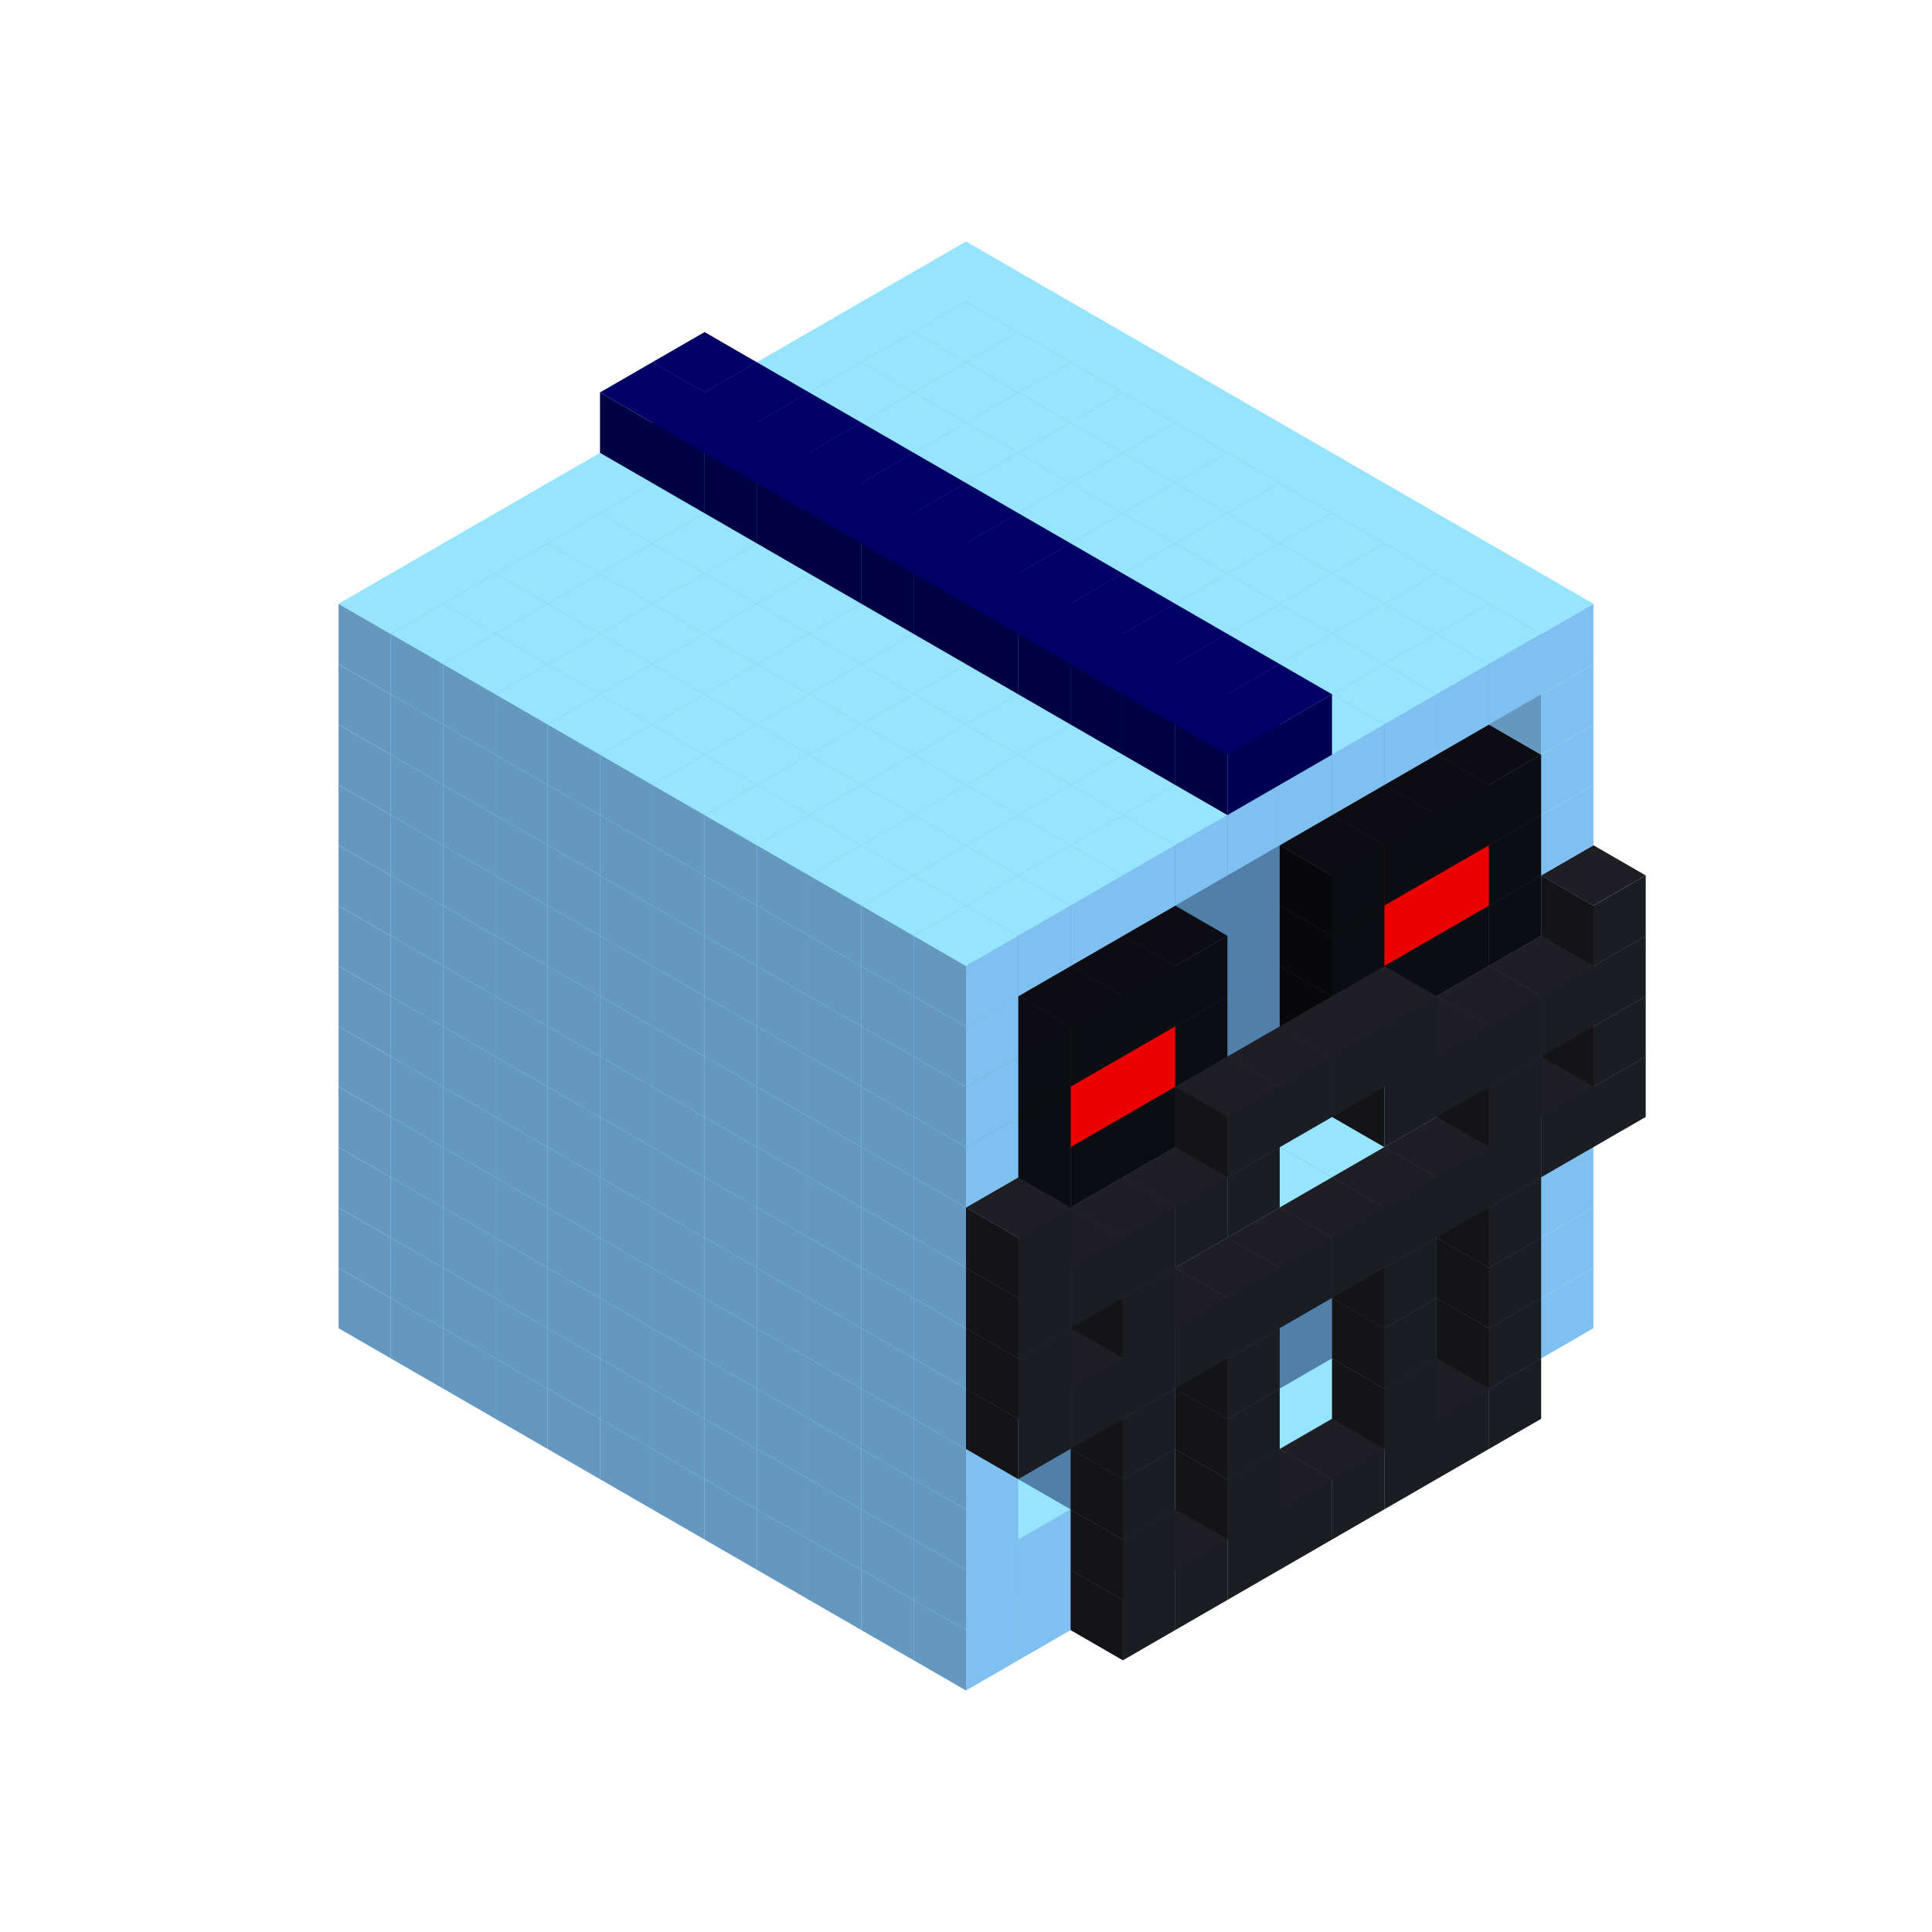 
<svg width='600' height='600' viewBox='4436371 5550000 3200000 3200000' xmlns='http://www.w3.org/2000/svg' xmlns:xlink='http://www.w3.org/1999/xlink'>
<use xlink:href='#v-0x0000010d-1' transform='translate(983738,3600000)'/>
<use xlink:href='#v-0x0000010d-1' transform='translate(1070341,3650000)'/>
<use xlink:href='#v-0x0000010d-1' transform='translate(1156944,3700000)'/>
<use xlink:href='#v-0x0000010d-1' transform='translate(1243547,3750000)'/>
<use xlink:href='#v-0x0000010d-1' transform='translate(1330150,3800000)'/>
<use xlink:href='#v-0x0000010d-1' transform='translate(1416753,3850000)'/>
<use xlink:href='#v-0x0000010d-1' transform='translate(1503356,3900000)'/>
<use xlink:href='#v-0x0000010d-1' transform='translate(1589959,3950000)'/>
<use xlink:href='#v-0x0000010d-1' transform='translate(1676562,4000000)'/>
<use xlink:href='#v-0x0000010d-1' transform='translate(1763165,4050000)'/>
<use xlink:href='#v-0x0000010d-1' transform='translate(1849768,4100000)'/>
<use xlink:href='#v-0x0000010d-1' transform='translate(2889004,3600000)'/>
<use xlink:href='#v-0x0000010d-1' transform='translate(2802401,3650000)'/>
<use xlink:href='#v-0x0000010d-1' transform='translate(2715798,3700000)'/>
<use xlink:href='#v-0x0000010d-1' transform='translate(2629195,3750000)'/>
<use xlink:href='#v-0x0000010d-1' transform='translate(2542592,3800000)'/>
<use xlink:href='#v-0x0000010d-1' transform='translate(2455989,3850000)'/>
<use xlink:href='#v-0x0000010d-1' transform='translate(2369386,3900000)'/>
<use xlink:href='#v-0x0000010d-1' transform='translate(2282783,3950000)'/>
<use xlink:href='#v-0x0000010d-1' transform='translate(2196180,4000000)'/>
<use xlink:href='#v-0x0000010d-1' transform='translate(2109577,4050000)'/>
<use xlink:href='#v-0x0000010d-1' transform='translate(2022974,4100000)'/>
<use xlink:href='#v-0x0000010d-1' transform='translate(1936371,4150000)'/>
<use xlink:href='#v-0x0000010d-4' transform='translate(2802401,3750000)'/>
<use xlink:href='#v-0x0000010d-4' transform='translate(2715798,3800000)'/>
<use xlink:href='#v-0x0000010d-4' transform='translate(2629195,3850000)'/>
<use xlink:href='#v-0x0000010d-4' transform='translate(2542592,3900000)'/>
<use xlink:href='#v-0x0000010d-4' transform='translate(2455989,3950000)'/>
<use xlink:href='#v-0x0000010d-4' transform='translate(2369386,4000000)'/>
<use xlink:href='#v-0x0000010d-4' transform='translate(2282783,4050000)'/>
<use xlink:href='#v-0x0000010d-4' transform='translate(2196180,4100000)'/>
<use xlink:href='#v-0x0000010d-1' transform='translate(983738,3500000)'/>
<use xlink:href='#v-0x0000010d-1' transform='translate(1070341,3550000)'/>
<use xlink:href='#v-0x0000010d-1' transform='translate(1156944,3600000)'/>
<use xlink:href='#v-0x0000010d-1' transform='translate(1243547,3650000)'/>
<use xlink:href='#v-0x0000010d-1' transform='translate(1330150,3700000)'/>
<use xlink:href='#v-0x0000010d-1' transform='translate(1416753,3750000)'/>
<use xlink:href='#v-0x0000010d-1' transform='translate(1503356,3800000)'/>
<use xlink:href='#v-0x0000010d-1' transform='translate(1589959,3850000)'/>
<use xlink:href='#v-0x0000010d-1' transform='translate(1676562,3900000)'/>
<use xlink:href='#v-0x0000010d-1' transform='translate(1763165,3950000)'/>
<use xlink:href='#v-0x0000010d-2' transform='translate(2715798,3500000)'/>
<use xlink:href='#v-0x0000010d-2' transform='translate(2629195,3550000)'/>
<use xlink:href='#v-0x0000010d-2' transform='translate(2542592,3600000)'/>
<use xlink:href='#v-0x0000010d-2' transform='translate(2455989,3650000)'/>
<use xlink:href='#v-0x0000010d-2' transform='translate(2369386,3700000)'/>
<use xlink:href='#v-0x0000010d-2' transform='translate(2282783,3750000)'/>
<use xlink:href='#v-0x0000010d-2' transform='translate(2196180,3800000)'/>
<use xlink:href='#v-0x0000010d-2' transform='translate(2109577,3850000)'/>
<use xlink:href='#v-0x0000010d-2' transform='translate(2022974,3900000)'/>
<use xlink:href='#v-0x0000010d-2' transform='translate(1936371,3950000)'/>
<use xlink:href='#v-0x0000010d-1' transform='translate(1849768,4000000)'/>
<use xlink:href='#v-0x0000010d-1' transform='translate(2889004,3500000)'/>
<use xlink:href='#v-0x0000010d-1' transform='translate(2802401,3550000)'/>
<use xlink:href='#v-0x0000010d-1' transform='translate(2022974,4000000)'/>
<use xlink:href='#v-0x0000010d-1' transform='translate(1936371,4050000)'/>
<use xlink:href='#v-0x0000010d-4' transform='translate(2802401,3650000)'/>
<use xlink:href='#v-0x0000010d-4' transform='translate(2629195,3750000)'/>
<use xlink:href='#v-0x0000010d-4' transform='translate(2369386,3900000)'/>
<use xlink:href='#v-0x0000010d-4' transform='translate(2196180,4000000)'/>
<use xlink:href='#v-0x0000010d-1' transform='translate(983738,3400000)'/>
<use xlink:href='#v-0x0000010d-1' transform='translate(1070341,3450000)'/>
<use xlink:href='#v-0x0000010d-1' transform='translate(1156944,3500000)'/>
<use xlink:href='#v-0x0000010d-1' transform='translate(1243547,3550000)'/>
<use xlink:href='#v-0x0000010d-1' transform='translate(1330150,3600000)'/>
<use xlink:href='#v-0x0000010d-1' transform='translate(1416753,3650000)'/>
<use xlink:href='#v-0x0000010d-1' transform='translate(1503356,3700000)'/>
<use xlink:href='#v-0x0000010d-1' transform='translate(1589959,3750000)'/>
<use xlink:href='#v-0x0000010d-1' transform='translate(1676562,3800000)'/>
<use xlink:href='#v-0x0000010d-1' transform='translate(1763165,3850000)'/>
<use xlink:href='#v-0x0000010d-2' transform='translate(2715798,3400000)'/>
<use xlink:href='#v-0x0000010d-2' transform='translate(2629195,3450000)'/>
<use xlink:href='#v-0x0000010d-2' transform='translate(2542592,3500000)'/>
<use xlink:href='#v-0x0000010d-2' transform='translate(2455989,3550000)'/>
<use xlink:href='#v-0x0000010d-2' transform='translate(2369386,3600000)'/>
<use xlink:href='#v-0x0000010d-2' transform='translate(2282783,3650000)'/>
<use xlink:href='#v-0x0000010d-2' transform='translate(2196180,3700000)'/>
<use xlink:href='#v-0x0000010d-2' transform='translate(2109577,3750000)'/>
<use xlink:href='#v-0x0000010d-2' transform='translate(2022974,3800000)'/>
<use xlink:href='#v-0x0000010d-2' transform='translate(1936371,3850000)'/>
<use xlink:href='#v-0x0000010d-1' transform='translate(1849768,3900000)'/>
<use xlink:href='#v-0x0000010d-1' transform='translate(2889004,3400000)'/>
<use xlink:href='#v-0x0000010d-1' transform='translate(1936371,3950000)'/>
<use xlink:href='#v-0x0000010d-4' transform='translate(2802401,3550000)'/>
<use xlink:href='#v-0x0000010d-4' transform='translate(2629195,3650000)'/>
<use xlink:href='#v-0x0000010d-4' transform='translate(2369386,3800000)'/>
<use xlink:href='#v-0x0000010d-4' transform='translate(2196180,3900000)'/>
<use xlink:href='#v-0x0000010d-1' transform='translate(983738,3300000)'/>
<use xlink:href='#v-0x0000010d-1' transform='translate(1070341,3350000)'/>
<use xlink:href='#v-0x0000010d-1' transform='translate(1156944,3400000)'/>
<use xlink:href='#v-0x0000010d-1' transform='translate(1243547,3450000)'/>
<use xlink:href='#v-0x0000010d-1' transform='translate(1330150,3500000)'/>
<use xlink:href='#v-0x0000010d-1' transform='translate(1416753,3550000)'/>
<use xlink:href='#v-0x0000010d-1' transform='translate(1503356,3600000)'/>
<use xlink:href='#v-0x0000010d-1' transform='translate(1589959,3650000)'/>
<use xlink:href='#v-0x0000010d-1' transform='translate(1676562,3700000)'/>
<use xlink:href='#v-0x0000010d-1' transform='translate(1763165,3750000)'/>
<use xlink:href='#v-0x0000010d-2' transform='translate(2715798,3300000)'/>
<use xlink:href='#v-0x0000010d-2' transform='translate(2629195,3350000)'/>
<use xlink:href='#v-0x0000010d-2' transform='translate(2542592,3400000)'/>
<use xlink:href='#v-0x0000010d-2' transform='translate(2455989,3450000)'/>
<use xlink:href='#v-0x0000010d-2' transform='translate(2369386,3500000)'/>
<use xlink:href='#v-0x0000010d-2' transform='translate(2282783,3550000)'/>
<use xlink:href='#v-0x0000010d-2' transform='translate(2196180,3600000)'/>
<use xlink:href='#v-0x0000010d-2' transform='translate(2109577,3650000)'/>
<use xlink:href='#v-0x0000010d-2' transform='translate(2022974,3700000)'/>
<use xlink:href='#v-0x0000010d-2' transform='translate(1936371,3750000)'/>
<use xlink:href='#v-0x0000010d-1' transform='translate(1849768,3800000)'/>
<use xlink:href='#v-0x0000010d-1' transform='translate(2889004,3300000)'/>
<use xlink:href='#v-0x0000010d-1' transform='translate(2802401,3350000)'/>
<use xlink:href='#v-0x0000010d-1' transform='translate(2715798,3400000)'/>
<use xlink:href='#v-0x0000010d-1' transform='translate(2629195,3450000)'/>
<use xlink:href='#v-0x0000010d-1' transform='translate(2542592,3500000)'/>
<use xlink:href='#v-0x0000010d-1' transform='translate(2455989,3550000)'/>
<use xlink:href='#v-0x0000010d-1' transform='translate(2369386,3600000)'/>
<use xlink:href='#v-0x0000010d-1' transform='translate(2282783,3650000)'/>
<use xlink:href='#v-0x0000010d-1' transform='translate(2196180,3700000)'/>
<use xlink:href='#v-0x0000010d-1' transform='translate(2109577,3750000)'/>
<use xlink:href='#v-0x0000010d-1' transform='translate(2022974,3800000)'/>
<use xlink:href='#v-0x0000010d-1' transform='translate(1936371,3850000)'/>
<use xlink:href='#v-0x0000010d-4' transform='translate(2802401,3450000)'/>
<use xlink:href='#v-0x0000010d-4' transform='translate(2629195,3550000)'/>
<use xlink:href='#v-0x0000010d-4' transform='translate(2369386,3700000)'/>
<use xlink:href='#v-0x0000010d-4' transform='translate(2196180,3800000)'/>
<use xlink:href='#v-0x0000010d-1' transform='translate(983738,3200000)'/>
<use xlink:href='#v-0x0000010d-1' transform='translate(1070341,3250000)'/>
<use xlink:href='#v-0x0000010d-1' transform='translate(1156944,3300000)'/>
<use xlink:href='#v-0x0000010d-1' transform='translate(1243547,3350000)'/>
<use xlink:href='#v-0x0000010d-1' transform='translate(1330150,3400000)'/>
<use xlink:href='#v-0x0000010d-1' transform='translate(1416753,3450000)'/>
<use xlink:href='#v-0x0000010d-1' transform='translate(1503356,3500000)'/>
<use xlink:href='#v-0x0000010d-1' transform='translate(1589959,3550000)'/>
<use xlink:href='#v-0x0000010d-1' transform='translate(1676562,3600000)'/>
<use xlink:href='#v-0x0000010d-1' transform='translate(1763165,3650000)'/>
<use xlink:href='#v-0x0000010d-2' transform='translate(2715798,3200000)'/>
<use xlink:href='#v-0x0000010d-2' transform='translate(2629195,3250000)'/>
<use xlink:href='#v-0x0000010d-2' transform='translate(2542592,3300000)'/>
<use xlink:href='#v-0x0000010d-2' transform='translate(2455989,3350000)'/>
<use xlink:href='#v-0x0000010d-2' transform='translate(2369386,3400000)'/>
<use xlink:href='#v-0x0000010d-2' transform='translate(2282783,3450000)'/>
<use xlink:href='#v-0x0000010d-2' transform='translate(2196180,3500000)'/>
<use xlink:href='#v-0x0000010d-2' transform='translate(2109577,3550000)'/>
<use xlink:href='#v-0x0000010d-2' transform='translate(2022974,3600000)'/>
<use xlink:href='#v-0x0000010d-2' transform='translate(1936371,3650000)'/>
<use xlink:href='#v-0x0000010d-1' transform='translate(1849768,3700000)'/>
<use xlink:href='#v-0x0000010d-1' transform='translate(2889004,3200000)'/>
<use xlink:href='#v-0x0000010d-1' transform='translate(2802401,3250000)'/>
<use xlink:href='#v-0x0000010d-1' transform='translate(2715798,3300000)'/>
<use xlink:href='#v-0x0000010d-1' transform='translate(2629195,3350000)'/>
<use xlink:href='#v-0x0000010d-1' transform='translate(2542592,3400000)'/>
<use xlink:href='#v-0x0000010d-1' transform='translate(2455989,3450000)'/>
<use xlink:href='#v-0x0000010d-1' transform='translate(2369386,3500000)'/>
<use xlink:href='#v-0x0000010d-1' transform='translate(2282783,3550000)'/>
<use xlink:href='#v-0x0000010d-1' transform='translate(2196180,3600000)'/>
<use xlink:href='#v-0x0000010d-1' transform='translate(2109577,3650000)'/>
<use xlink:href='#v-0x0000010d-1' transform='translate(2022974,3700000)'/>
<use xlink:href='#v-0x0000010d-1' transform='translate(1936371,3750000)'/>
<use xlink:href='#v-0x0000010d-4' transform='translate(2975607,3250000)'/>
<use xlink:href='#v-0x0000010d-4' transform='translate(2889004,3300000)'/>
<use xlink:href='#v-0x0000010d-4' transform='translate(2802401,3350000)'/>
<use xlink:href='#v-0x0000010d-4' transform='translate(2715798,3400000)'/>
<use xlink:href='#v-0x0000010d-4' transform='translate(2629195,3450000)'/>
<use xlink:href='#v-0x0000010d-4' transform='translate(2542592,3500000)'/>
<use xlink:href='#v-0x0000010d-4' transform='translate(2455989,3550000)'/>
<use xlink:href='#v-0x0000010d-4' transform='translate(2369386,3600000)'/>
<use xlink:href='#v-0x0000010d-4' transform='translate(2282783,3650000)'/>
<use xlink:href='#v-0x0000010d-4' transform='translate(2196180,3700000)'/>
<use xlink:href='#v-0x0000010d-4' transform='translate(2109577,3750000)'/>
<use xlink:href='#v-0x0000010d-4' transform='translate(2022974,3800000)'/>
<use xlink:href='#v-0x0000010d-1' transform='translate(983738,3100000)'/>
<use xlink:href='#v-0x0000010d-1' transform='translate(1070341,3150000)'/>
<use xlink:href='#v-0x0000010d-1' transform='translate(1156944,3200000)'/>
<use xlink:href='#v-0x0000010d-1' transform='translate(1243547,3250000)'/>
<use xlink:href='#v-0x0000010d-1' transform='translate(1330150,3300000)'/>
<use xlink:href='#v-0x0000010d-1' transform='translate(1416753,3350000)'/>
<use xlink:href='#v-0x0000010d-1' transform='translate(1503356,3400000)'/>
<use xlink:href='#v-0x0000010d-1' transform='translate(1589959,3450000)'/>
<use xlink:href='#v-0x0000010d-1' transform='translate(1676562,3500000)'/>
<use xlink:href='#v-0x0000010d-1' transform='translate(1763165,3550000)'/>
<use xlink:href='#v-0x0000010d-2' transform='translate(2715798,3100000)'/>
<use xlink:href='#v-0x0000010d-2' transform='translate(2629195,3150000)'/>
<use xlink:href='#v-0x0000010d-2' transform='translate(2542592,3200000)'/>
<use xlink:href='#v-0x0000010d-2' transform='translate(2455989,3250000)'/>
<use xlink:href='#v-0x0000010d-2' transform='translate(2369386,3300000)'/>
<use xlink:href='#v-0x0000010d-2' transform='translate(2282783,3350000)'/>
<use xlink:href='#v-0x0000010d-2' transform='translate(2196180,3400000)'/>
<use xlink:href='#v-0x0000010d-2' transform='translate(2109577,3450000)'/>
<use xlink:href='#v-0x0000010d-2' transform='translate(2022974,3500000)'/>
<use xlink:href='#v-0x0000010d-2' transform='translate(1936371,3550000)'/>
<use xlink:href='#v-0x0000010d-1' transform='translate(1849768,3600000)'/>
<use xlink:href='#v-0x0000010d-1' transform='translate(2889004,3100000)'/>
<use xlink:href='#v-0x0000010d-1' transform='translate(1936371,3650000)'/>
<use xlink:href='#v-0x0000010d-4' transform='translate(2975607,3150000)'/>
<use xlink:href='#v-0x0000010d-4' transform='translate(2802401,3250000)'/>
<use xlink:href='#v-0x0000010d-4' transform='translate(2196180,3600000)'/>
<use xlink:href='#v-0x0000010d-4' transform='translate(2022974,3700000)'/>
<use xlink:href='#v-0x0000010d-1' transform='translate(983738,3000000)'/>
<use xlink:href='#v-0x0000010d-1' transform='translate(1070341,3050000)'/>
<use xlink:href='#v-0x0000010d-1' transform='translate(1156944,3100000)'/>
<use xlink:href='#v-0x0000010d-1' transform='translate(1243547,3150000)'/>
<use xlink:href='#v-0x0000010d-1' transform='translate(1330150,3200000)'/>
<use xlink:href='#v-0x0000010d-1' transform='translate(1416753,3250000)'/>
<use xlink:href='#v-0x0000010d-1' transform='translate(1503356,3300000)'/>
<use xlink:href='#v-0x0000010d-1' transform='translate(1589959,3350000)'/>
<use xlink:href='#v-0x0000010d-1' transform='translate(1676562,3400000)'/>
<use xlink:href='#v-0x0000010d-1' transform='translate(1763165,3450000)'/>
<use xlink:href='#v-0x0000010d-2' transform='translate(2715798,3000000)'/>
<use xlink:href='#v-0x0000010d-2' transform='translate(2629195,3050000)'/>
<use xlink:href='#v-0x0000010d-2' transform='translate(2542592,3100000)'/>
<use xlink:href='#v-0x0000010d-2' transform='translate(2455989,3150000)'/>
<use xlink:href='#v-0x0000010d-2' transform='translate(2369386,3200000)'/>
<use xlink:href='#v-0x0000010d-2' transform='translate(2282783,3250000)'/>
<use xlink:href='#v-0x0000010d-2' transform='translate(2196180,3300000)'/>
<use xlink:href='#v-0x0000010d-2' transform='translate(2109577,3350000)'/>
<use xlink:href='#v-0x0000010d-2' transform='translate(2022974,3400000)'/>
<use xlink:href='#v-0x0000010d-2' transform='translate(1936371,3450000)'/>
<use xlink:href='#v-0x0000010d-1' transform='translate(1849768,3500000)'/>
<use xlink:href='#v-0x0000010d-1' transform='translate(2889004,3000000)'/>
<use xlink:href='#v-0x0000010d-1' transform='translate(1936371,3550000)'/>
<use xlink:href='#v-0x0000010d-4' transform='translate(2975607,3050000)'/>
<use xlink:href='#v-0x0000010d-4' transform='translate(2889004,3100000)'/>
<use xlink:href='#v-0x0000010d-4' transform='translate(2802401,3150000)'/>
<use xlink:href='#v-0x0000010d-4' transform='translate(2715798,3200000)'/>
<use xlink:href='#v-0x0000010d-4' transform='translate(2629195,3250000)'/>
<use xlink:href='#v-0x0000010d-4' transform='translate(2369386,3400000)'/>
<use xlink:href='#v-0x0000010d-4' transform='translate(2282783,3450000)'/>
<use xlink:href='#v-0x0000010d-4' transform='translate(2196180,3500000)'/>
<use xlink:href='#v-0x0000010d-4' transform='translate(2109577,3550000)'/>
<use xlink:href='#v-0x0000010d-4' transform='translate(2022974,3600000)'/>
<use xlink:href='#v-0x0000010d-1' transform='translate(983738,2900000)'/>
<use xlink:href='#v-0x0000010d-1' transform='translate(1070341,2950000)'/>
<use xlink:href='#v-0x0000010d-1' transform='translate(1156944,3000000)'/>
<use xlink:href='#v-0x0000010d-1' transform='translate(1243547,3050000)'/>
<use xlink:href='#v-0x0000010d-1' transform='translate(1330150,3100000)'/>
<use xlink:href='#v-0x0000010d-1' transform='translate(1416753,3150000)'/>
<use xlink:href='#v-0x0000010d-1' transform='translate(1503356,3200000)'/>
<use xlink:href='#v-0x0000010d-1' transform='translate(1589959,3250000)'/>
<use xlink:href='#v-0x0000010d-1' transform='translate(1676562,3300000)'/>
<use xlink:href='#v-0x0000010d-1' transform='translate(1763165,3350000)'/>
<use xlink:href='#v-0x0000010d-2' transform='translate(2715798,2900000)'/>
<use xlink:href='#v-0x0000010d-2' transform='translate(2629195,2950000)'/>
<use xlink:href='#v-0x0000010d-2' transform='translate(2542592,3000000)'/>
<use xlink:href='#v-0x0000010d-2' transform='translate(2455989,3050000)'/>
<use xlink:href='#v-0x0000010d-2' transform='translate(2369386,3100000)'/>
<use xlink:href='#v-0x0000010d-2' transform='translate(2282783,3150000)'/>
<use xlink:href='#v-0x0000010d-2' transform='translate(2196180,3200000)'/>
<use xlink:href='#v-0x0000010d-2' transform='translate(2109577,3250000)'/>
<use xlink:href='#v-0x0000010d-2' transform='translate(2022974,3300000)'/>
<use xlink:href='#v-0x0000010d-2' transform='translate(1936371,3350000)'/>
<use xlink:href='#v-0x0000010d-1' transform='translate(1849768,3400000)'/>
<use xlink:href='#v-0x0000010d-1' transform='translate(2889004,2900000)'/>
<use xlink:href='#v-0x0000010d-5' transform='translate(2802401,2950000)'/>
<use xlink:href='#v-0x0000010d-5' transform='translate(2715798,3000000)'/>
<use xlink:href='#v-0x0000010d-5' transform='translate(2629195,3050000)'/>
<use xlink:href='#v-0x0000010d-5' transform='translate(2542592,3100000)'/>
<use xlink:href='#v-0x0000010d-5' transform='translate(2282783,3250000)'/>
<use xlink:href='#v-0x0000010d-5' transform='translate(2196180,3300000)'/>
<use xlink:href='#v-0x0000010d-5' transform='translate(2109577,3350000)'/>
<use xlink:href='#v-0x0000010d-5' transform='translate(2022974,3400000)'/>
<use xlink:href='#v-0x0000010d-1' transform='translate(1936371,3450000)'/>
<use xlink:href='#v-0x0000010d-4' transform='translate(2975607,2950000)'/>
<use xlink:href='#v-0x0000010d-4' transform='translate(2629195,3150000)'/>
<use xlink:href='#v-0x0000010d-4' transform='translate(2542592,3200000)'/>
<use xlink:href='#v-0x0000010d-4' transform='translate(2455989,3250000)'/>
<use xlink:href='#v-0x0000010d-4' transform='translate(2369386,3300000)'/>
<use xlink:href='#v-0x0000010d-4' transform='translate(2022974,3500000)'/>
<use xlink:href='#v-0x0000010d-1' transform='translate(983738,2800000)'/>
<use xlink:href='#v-0x0000010d-1' transform='translate(1070341,2850000)'/>
<use xlink:href='#v-0x0000010d-1' transform='translate(1156944,2900000)'/>
<use xlink:href='#v-0x0000010d-1' transform='translate(1243547,2950000)'/>
<use xlink:href='#v-0x0000010d-1' transform='translate(1330150,3000000)'/>
<use xlink:href='#v-0x0000010d-1' transform='translate(1416753,3050000)'/>
<use xlink:href='#v-0x0000010d-1' transform='translate(1503356,3100000)'/>
<use xlink:href='#v-0x0000010d-1' transform='translate(1589959,3150000)'/>
<use xlink:href='#v-0x0000010d-1' transform='translate(1676562,3200000)'/>
<use xlink:href='#v-0x0000010d-1' transform='translate(1763165,3250000)'/>
<use xlink:href='#v-0x0000010d-2' transform='translate(2715798,2800000)'/>
<use xlink:href='#v-0x0000010d-2' transform='translate(2629195,2850000)'/>
<use xlink:href='#v-0x0000010d-2' transform='translate(2542592,2900000)'/>
<use xlink:href='#v-0x0000010d-2' transform='translate(2455989,2950000)'/>
<use xlink:href='#v-0x0000010d-2' transform='translate(2369386,3000000)'/>
<use xlink:href='#v-0x0000010d-2' transform='translate(2282783,3050000)'/>
<use xlink:href='#v-0x0000010d-2' transform='translate(2196180,3100000)'/>
<use xlink:href='#v-0x0000010d-2' transform='translate(2109577,3150000)'/>
<use xlink:href='#v-0x0000010d-2' transform='translate(2022974,3200000)'/>
<use xlink:href='#v-0x0000010d-2' transform='translate(1936371,3250000)'/>
<use xlink:href='#v-0x0000010d-1' transform='translate(1849768,3300000)'/>
<use xlink:href='#v-0x0000010d-1' transform='translate(2889004,2800000)'/>
<use xlink:href='#v-0x0000010d-5' transform='translate(2802401,2850000)'/>
<use xlink:href='#v-0x0000010d-6' transform='translate(2715798,2900000)'/>
<use xlink:href='#v-0x0000010d-6' transform='translate(2629195,2950000)'/>
<use xlink:href='#v-0x0000010d-5' transform='translate(2542592,3000000)'/>
<use xlink:href='#v-0x0000010d-5' transform='translate(2282783,3150000)'/>
<use xlink:href='#v-0x0000010d-6' transform='translate(2196180,3200000)'/>
<use xlink:href='#v-0x0000010d-6' transform='translate(2109577,3250000)'/>
<use xlink:href='#v-0x0000010d-5' transform='translate(2022974,3300000)'/>
<use xlink:href='#v-0x0000010d-1' transform='translate(1936371,3350000)'/>
<use xlink:href='#v-0x0000010d-1' transform='translate(983738,2700000)'/>
<use xlink:href='#v-0x0000010d-1' transform='translate(1070341,2750000)'/>
<use xlink:href='#v-0x0000010d-1' transform='translate(1156944,2800000)'/>
<use xlink:href='#v-0x0000010d-1' transform='translate(1243547,2850000)'/>
<use xlink:href='#v-0x0000010d-1' transform='translate(1330150,2900000)'/>
<use xlink:href='#v-0x0000010d-1' transform='translate(1416753,2950000)'/>
<use xlink:href='#v-0x0000010d-1' transform='translate(1503356,3000000)'/>
<use xlink:href='#v-0x0000010d-1' transform='translate(1589959,3050000)'/>
<use xlink:href='#v-0x0000010d-1' transform='translate(1676562,3100000)'/>
<use xlink:href='#v-0x0000010d-1' transform='translate(1763165,3150000)'/>
<use xlink:href='#v-0x0000010d-2' transform='translate(2715798,2700000)'/>
<use xlink:href='#v-0x0000010d-2' transform='translate(2629195,2750000)'/>
<use xlink:href='#v-0x0000010d-2' transform='translate(2542592,2800000)'/>
<use xlink:href='#v-0x0000010d-2' transform='translate(2455989,2850000)'/>
<use xlink:href='#v-0x0000010d-2' transform='translate(2369386,2900000)'/>
<use xlink:href='#v-0x0000010d-2' transform='translate(2282783,2950000)'/>
<use xlink:href='#v-0x0000010d-2' transform='translate(2196180,3000000)'/>
<use xlink:href='#v-0x0000010d-2' transform='translate(2109577,3050000)'/>
<use xlink:href='#v-0x0000010d-2' transform='translate(2022974,3100000)'/>
<use xlink:href='#v-0x0000010d-2' transform='translate(1936371,3150000)'/>
<use xlink:href='#v-0x0000010d-1' transform='translate(1849768,3200000)'/>
<use xlink:href='#v-0x0000010d-1' transform='translate(2889004,2700000)'/>
<use xlink:href='#v-0x0000010d-5' transform='translate(2802401,2750000)'/>
<use xlink:href='#v-0x0000010d-5' transform='translate(2715798,2800000)'/>
<use xlink:href='#v-0x0000010d-5' transform='translate(2629195,2850000)'/>
<use xlink:href='#v-0x0000010d-5' transform='translate(2542592,2900000)'/>
<use xlink:href='#v-0x0000010d-5' transform='translate(2282783,3050000)'/>
<use xlink:href='#v-0x0000010d-5' transform='translate(2196180,3100000)'/>
<use xlink:href='#v-0x0000010d-5' transform='translate(2109577,3150000)'/>
<use xlink:href='#v-0x0000010d-5' transform='translate(2022974,3200000)'/>
<use xlink:href='#v-0x0000010d-1' transform='translate(1936371,3250000)'/>
<use xlink:href='#v-0x0000010d-1' transform='translate(983738,2600000)'/>
<use xlink:href='#v-0x0000010d-1' transform='translate(1070341,2650000)'/>
<use xlink:href='#v-0x0000010d-1' transform='translate(1156944,2700000)'/>
<use xlink:href='#v-0x0000010d-1' transform='translate(1243547,2750000)'/>
<use xlink:href='#v-0x0000010d-1' transform='translate(1330150,2800000)'/>
<use xlink:href='#v-0x0000010d-1' transform='translate(1416753,2850000)'/>
<use xlink:href='#v-0x0000010d-1' transform='translate(1503356,2900000)'/>
<use xlink:href='#v-0x0000010d-1' transform='translate(1589959,2950000)'/>
<use xlink:href='#v-0x0000010d-1' transform='translate(1676562,3000000)'/>
<use xlink:href='#v-0x0000010d-1' transform='translate(1763165,3050000)'/>
<use xlink:href='#v-0x0000010d-2' transform='translate(2715798,2600000)'/>
<use xlink:href='#v-0x0000010d-2' transform='translate(2629195,2650000)'/>
<use xlink:href='#v-0x0000010d-2' transform='translate(2542592,2700000)'/>
<use xlink:href='#v-0x0000010d-2' transform='translate(2455989,2750000)'/>
<use xlink:href='#v-0x0000010d-2' transform='translate(2369386,2800000)'/>
<use xlink:href='#v-0x0000010d-2' transform='translate(2282783,2850000)'/>
<use xlink:href='#v-0x0000010d-2' transform='translate(2196180,2900000)'/>
<use xlink:href='#v-0x0000010d-2' transform='translate(2109577,2950000)'/>
<use xlink:href='#v-0x0000010d-2' transform='translate(2022974,3000000)'/>
<use xlink:href='#v-0x0000010d-2' transform='translate(1936371,3050000)'/>
<use xlink:href='#v-0x0000010d-1' transform='translate(1849768,3100000)'/>
<use xlink:href='#v-0x0000010d-1' transform='translate(2889004,2600000)'/>
<use xlink:href='#v-0x0000010d-1' transform='translate(1936371,3150000)'/>
<use xlink:href='#v-0x0000010d-1' transform='translate(1936371,1950000)'/>
<use xlink:href='#v-0x0000010d-1' transform='translate(1849768,2000000)'/>
<use xlink:href='#v-0x0000010d-1' transform='translate(1763165,2050000)'/>
<use xlink:href='#v-0x0000010d-1' transform='translate(1676562,2100000)'/>
<use xlink:href='#v-0x0000010d-1' transform='translate(1589959,2150000)'/>
<use xlink:href='#v-0x0000010d-1' transform='translate(1503356,2200000)'/>
<use xlink:href='#v-0x0000010d-1' transform='translate(1416753,2250000)'/>
<use xlink:href='#v-0x0000010d-1' transform='translate(1330150,2300000)'/>
<use xlink:href='#v-0x0000010d-1' transform='translate(1243547,2350000)'/>
<use xlink:href='#v-0x0000010d-1' transform='translate(1156944,2400000)'/>
<use xlink:href='#v-0x0000010d-1' transform='translate(1070341,2450000)'/>
<use xlink:href='#v-0x0000010d-1' transform='translate(983738,2500000)'/>
<use xlink:href='#v-0x0000010d-1' transform='translate(2022974,2000000)'/>
<use xlink:href='#v-0x0000010d-1' transform='translate(1936371,2050000)'/>
<use xlink:href='#v-0x0000010d-1' transform='translate(1849768,2100000)'/>
<use xlink:href='#v-0x0000010d-1' transform='translate(1763165,2150000)'/>
<use xlink:href='#v-0x0000010d-1' transform='translate(1676562,2200000)'/>
<use xlink:href='#v-0x0000010d-1' transform='translate(1589959,2250000)'/>
<use xlink:href='#v-0x0000010d-1' transform='translate(1503356,2300000)'/>
<use xlink:href='#v-0x0000010d-1' transform='translate(1416753,2350000)'/>
<use xlink:href='#v-0x0000010d-1' transform='translate(1330150,2400000)'/>
<use xlink:href='#v-0x0000010d-1' transform='translate(1243547,2450000)'/>
<use xlink:href='#v-0x0000010d-1' transform='translate(1156944,2500000)'/>
<use xlink:href='#v-0x0000010d-1' transform='translate(1070341,2550000)'/>
<use xlink:href='#v-0x0000010d-1' transform='translate(2109577,2050000)'/>
<use xlink:href='#v-0x0000010d-1' transform='translate(2022974,2100000)'/>
<use xlink:href='#v-0x0000010d-1' transform='translate(1936371,2150000)'/>
<use xlink:href='#v-0x0000010d-1' transform='translate(1849768,2200000)'/>
<use xlink:href='#v-0x0000010d-1' transform='translate(1763165,2250000)'/>
<use xlink:href='#v-0x0000010d-1' transform='translate(1676562,2300000)'/>
<use xlink:href='#v-0x0000010d-1' transform='translate(1589959,2350000)'/>
<use xlink:href='#v-0x0000010d-1' transform='translate(1503356,2400000)'/>
<use xlink:href='#v-0x0000010d-1' transform='translate(1416753,2450000)'/>
<use xlink:href='#v-0x0000010d-1' transform='translate(1330150,2500000)'/>
<use xlink:href='#v-0x0000010d-1' transform='translate(1243547,2550000)'/>
<use xlink:href='#v-0x0000010d-1' transform='translate(1156944,2600000)'/>
<use xlink:href='#v-0x0000010d-1' transform='translate(2196180,2100000)'/>
<use xlink:href='#v-0x0000010d-1' transform='translate(2109577,2150000)'/>
<use xlink:href='#v-0x0000010d-1' transform='translate(2022974,2200000)'/>
<use xlink:href='#v-0x0000010d-1' transform='translate(1936371,2250000)'/>
<use xlink:href='#v-0x0000010d-1' transform='translate(1849768,2300000)'/>
<use xlink:href='#v-0x0000010d-1' transform='translate(1763165,2350000)'/>
<use xlink:href='#v-0x0000010d-1' transform='translate(1676562,2400000)'/>
<use xlink:href='#v-0x0000010d-1' transform='translate(1589959,2450000)'/>
<use xlink:href='#v-0x0000010d-1' transform='translate(1503356,2500000)'/>
<use xlink:href='#v-0x0000010d-1' transform='translate(1416753,2550000)'/>
<use xlink:href='#v-0x0000010d-1' transform='translate(1330150,2600000)'/>
<use xlink:href='#v-0x0000010d-1' transform='translate(1243547,2650000)'/>
<use xlink:href='#v-0x0000010d-1' transform='translate(2282783,2150000)'/>
<use xlink:href='#v-0x0000010d-1' transform='translate(2196180,2200000)'/>
<use xlink:href='#v-0x0000010d-1' transform='translate(2109577,2250000)'/>
<use xlink:href='#v-0x0000010d-1' transform='translate(2022974,2300000)'/>
<use xlink:href='#v-0x0000010d-1' transform='translate(1936371,2350000)'/>
<use xlink:href='#v-0x0000010d-1' transform='translate(1849768,2400000)'/>
<use xlink:href='#v-0x0000010d-1' transform='translate(1763165,2450000)'/>
<use xlink:href='#v-0x0000010d-1' transform='translate(1676562,2500000)'/>
<use xlink:href='#v-0x0000010d-1' transform='translate(1589959,2550000)'/>
<use xlink:href='#v-0x0000010d-1' transform='translate(1503356,2600000)'/>
<use xlink:href='#v-0x0000010d-1' transform='translate(1416753,2650000)'/>
<use xlink:href='#v-0x0000010d-1' transform='translate(1330150,2700000)'/>
<use xlink:href='#v-0x0000010d-1' transform='translate(2369386,2200000)'/>
<use xlink:href='#v-0x0000010d-1' transform='translate(2282783,2250000)'/>
<use xlink:href='#v-0x0000010d-1' transform='translate(2196180,2300000)'/>
<use xlink:href='#v-0x0000010d-1' transform='translate(2109577,2350000)'/>
<use xlink:href='#v-0x0000010d-1' transform='translate(2022974,2400000)'/>
<use xlink:href='#v-0x0000010d-1' transform='translate(1936371,2450000)'/>
<use xlink:href='#v-0x0000010d-1' transform='translate(1849768,2500000)'/>
<use xlink:href='#v-0x0000010d-1' transform='translate(1763165,2550000)'/>
<use xlink:href='#v-0x0000010d-1' transform='translate(1676562,2600000)'/>
<use xlink:href='#v-0x0000010d-1' transform='translate(1589959,2650000)'/>
<use xlink:href='#v-0x0000010d-1' transform='translate(1503356,2700000)'/>
<use xlink:href='#v-0x0000010d-1' transform='translate(1416753,2750000)'/>
<use xlink:href='#v-0x0000010d-1' transform='translate(2455989,2250000)'/>
<use xlink:href='#v-0x0000010d-1' transform='translate(2369386,2300000)'/>
<use xlink:href='#v-0x0000010d-1' transform='translate(2282783,2350000)'/>
<use xlink:href='#v-0x0000010d-1' transform='translate(2196180,2400000)'/>
<use xlink:href='#v-0x0000010d-1' transform='translate(2109577,2450000)'/>
<use xlink:href='#v-0x0000010d-1' transform='translate(2022974,2500000)'/>
<use xlink:href='#v-0x0000010d-1' transform='translate(1936371,2550000)'/>
<use xlink:href='#v-0x0000010d-1' transform='translate(1849768,2600000)'/>
<use xlink:href='#v-0x0000010d-1' transform='translate(1763165,2650000)'/>
<use xlink:href='#v-0x0000010d-1' transform='translate(1676562,2700000)'/>
<use xlink:href='#v-0x0000010d-1' transform='translate(1589959,2750000)'/>
<use xlink:href='#v-0x0000010d-1' transform='translate(1503356,2800000)'/>
<use xlink:href='#v-0x0000010d-1' transform='translate(2542592,2300000)'/>
<use xlink:href='#v-0x0000010d-1' transform='translate(2455989,2350000)'/>
<use xlink:href='#v-0x0000010d-1' transform='translate(2369386,2400000)'/>
<use xlink:href='#v-0x0000010d-1' transform='translate(2282783,2450000)'/>
<use xlink:href='#v-0x0000010d-1' transform='translate(2196180,2500000)'/>
<use xlink:href='#v-0x0000010d-1' transform='translate(2109577,2550000)'/>
<use xlink:href='#v-0x0000010d-1' transform='translate(2022974,2600000)'/>
<use xlink:href='#v-0x0000010d-1' transform='translate(1936371,2650000)'/>
<use xlink:href='#v-0x0000010d-1' transform='translate(1849768,2700000)'/>
<use xlink:href='#v-0x0000010d-1' transform='translate(1763165,2750000)'/>
<use xlink:href='#v-0x0000010d-1' transform='translate(1676562,2800000)'/>
<use xlink:href='#v-0x0000010d-1' transform='translate(1589959,2850000)'/>
<use xlink:href='#v-0x0000010d-1' transform='translate(2629195,2350000)'/>
<use xlink:href='#v-0x0000010d-1' transform='translate(2542592,2400000)'/>
<use xlink:href='#v-0x0000010d-1' transform='translate(2455989,2450000)'/>
<use xlink:href='#v-0x0000010d-1' transform='translate(2369386,2500000)'/>
<use xlink:href='#v-0x0000010d-1' transform='translate(2282783,2550000)'/>
<use xlink:href='#v-0x0000010d-1' transform='translate(2196180,2600000)'/>
<use xlink:href='#v-0x0000010d-1' transform='translate(2109577,2650000)'/>
<use xlink:href='#v-0x0000010d-1' transform='translate(2022974,2700000)'/>
<use xlink:href='#v-0x0000010d-1' transform='translate(1936371,2750000)'/>
<use xlink:href='#v-0x0000010d-1' transform='translate(1849768,2800000)'/>
<use xlink:href='#v-0x0000010d-1' transform='translate(1763165,2850000)'/>
<use xlink:href='#v-0x0000010d-1' transform='translate(1676562,2900000)'/>
<use xlink:href='#v-0x0000010d-1' transform='translate(2715798,2400000)'/>
<use xlink:href='#v-0x0000010d-1' transform='translate(2629195,2450000)'/>
<use xlink:href='#v-0x0000010d-1' transform='translate(2542592,2500000)'/>
<use xlink:href='#v-0x0000010d-1' transform='translate(2455989,2550000)'/>
<use xlink:href='#v-0x0000010d-1' transform='translate(2369386,2600000)'/>
<use xlink:href='#v-0x0000010d-1' transform='translate(2282783,2650000)'/>
<use xlink:href='#v-0x0000010d-1' transform='translate(2196180,2700000)'/>
<use xlink:href='#v-0x0000010d-1' transform='translate(2109577,2750000)'/>
<use xlink:href='#v-0x0000010d-1' transform='translate(2022974,2800000)'/>
<use xlink:href='#v-0x0000010d-1' transform='translate(1936371,2850000)'/>
<use xlink:href='#v-0x0000010d-1' transform='translate(1849768,2900000)'/>
<use xlink:href='#v-0x0000010d-1' transform='translate(1763165,2950000)'/>
<use xlink:href='#v-0x0000010d-1' transform='translate(2802401,2450000)'/>
<use xlink:href='#v-0x0000010d-1' transform='translate(2715798,2500000)'/>
<use xlink:href='#v-0x0000010d-1' transform='translate(2629195,2550000)'/>
<use xlink:href='#v-0x0000010d-1' transform='translate(2542592,2600000)'/>
<use xlink:href='#v-0x0000010d-1' transform='translate(2455989,2650000)'/>
<use xlink:href='#v-0x0000010d-1' transform='translate(2369386,2700000)'/>
<use xlink:href='#v-0x0000010d-1' transform='translate(2282783,2750000)'/>
<use xlink:href='#v-0x0000010d-1' transform='translate(2196180,2800000)'/>
<use xlink:href='#v-0x0000010d-1' transform='translate(2109577,2850000)'/>
<use xlink:href='#v-0x0000010d-1' transform='translate(2022974,2900000)'/>
<use xlink:href='#v-0x0000010d-1' transform='translate(1936371,2950000)'/>
<use xlink:href='#v-0x0000010d-1' transform='translate(1849768,3000000)'/>
<use xlink:href='#v-0x0000010d-1' transform='translate(2889004,2500000)'/>
<use xlink:href='#v-0x0000010d-1' transform='translate(2802401,2550000)'/>
<use xlink:href='#v-0x0000010d-1' transform='translate(2715798,2600000)'/>
<use xlink:href='#v-0x0000010d-1' transform='translate(2629195,2650000)'/>
<use xlink:href='#v-0x0000010d-1' transform='translate(2542592,2700000)'/>
<use xlink:href='#v-0x0000010d-1' transform='translate(2455989,2750000)'/>
<use xlink:href='#v-0x0000010d-1' transform='translate(2369386,2800000)'/>
<use xlink:href='#v-0x0000010d-1' transform='translate(2282783,2850000)'/>
<use xlink:href='#v-0x0000010d-1' transform='translate(2196180,2900000)'/>
<use xlink:href='#v-0x0000010d-1' transform='translate(2109577,2950000)'/>
<use xlink:href='#v-0x0000010d-1' transform='translate(2022974,3000000)'/>
<use xlink:href='#v-0x0000010d-1' transform='translate(1936371,3050000)'/>
<use xlink:href='#v-0x0000010d-7' transform='translate(1503356,2100000)'/>
<use xlink:href='#v-0x0000010d-7' transform='translate(1416753,2150000)'/>
<use xlink:href='#v-0x0000010d-7' transform='translate(1589959,2150000)'/>
<use xlink:href='#v-0x0000010d-7' transform='translate(1503356,2200000)'/>
<use xlink:href='#v-0x0000010d-7' transform='translate(1676562,2200000)'/>
<use xlink:href='#v-0x0000010d-7' transform='translate(1589959,2250000)'/>
<use xlink:href='#v-0x0000010d-7' transform='translate(1763165,2250000)'/>
<use xlink:href='#v-0x0000010d-7' transform='translate(1676562,2300000)'/>
<use xlink:href='#v-0x0000010d-7' transform='translate(1849768,2300000)'/>
<use xlink:href='#v-0x0000010d-7' transform='translate(1763165,2350000)'/>
<use xlink:href='#v-0x0000010d-7' transform='translate(1936371,2350000)'/>
<use xlink:href='#v-0x0000010d-7' transform='translate(1849768,2400000)'/>
<use xlink:href='#v-0x0000010d-7' transform='translate(2022974,2400000)'/>
<use xlink:href='#v-0x0000010d-7' transform='translate(1936371,2450000)'/>
<use xlink:href='#v-0x0000010d-7' transform='translate(2109577,2450000)'/>
<use xlink:href='#v-0x0000010d-7' transform='translate(2022974,2500000)'/>
<use xlink:href='#v-0x0000010d-7' transform='translate(2196180,2500000)'/>
<use xlink:href='#v-0x0000010d-7' transform='translate(2109577,2550000)'/>
<use xlink:href='#v-0x0000010d-7' transform='translate(2282783,2550000)'/>
<use xlink:href='#v-0x0000010d-7' transform='translate(2196180,2600000)'/>
<use xlink:href='#v-0x0000010d-7' transform='translate(2369386,2600000)'/>
<use xlink:href='#v-0x0000010d-7' transform='translate(2282783,2650000)'/>
<use xlink:href='#v-0x0000010d-7' transform='translate(2455989,2650000)'/>
<use xlink:href='#v-0x0000010d-7' transform='translate(2369386,2700000)'/>
<defs>
<g id='v-0x0000010d-1'>
<polygon points='4100000,4100000 4100000,4200000 4013397,4150000 4013397,4050000' fill='#6498c0'/>
<polygon points='4100000,4100000 4100000,4200000 4186602,4150000 4186602,4050000' fill='#80c0f0'/>
<polygon points='4100000,4100000 4013397,4050000 4100000,4000000 4186602,4050000' fill='#96e4ff'/>
</g>
<g id='v-0x0000010d-2'>
<polygon points='4100000,4100000 4100000,4200000 4013397,4150000 4013397,4050000' fill='#406488'/>
<polygon points='4100000,4100000 4100000,4200000 4186602,4150000 4186602,4050000' fill='#5080aa'/>
<polygon points='4100000,4100000 4013397,4050000 4100000,4000000 4186602,4050000' fill='#6096cc'/>
</g>
<g id='v-0x0000010d-3'>
<polygon points='4100000,4100000 4100000,4200000 4013397,4150000 4013397,4050000' fill='#202044'/>
<polygon points='4100000,4100000 4100000,4200000 4186602,4150000 4186602,4050000' fill='#282858'/>
<polygon points='4100000,4100000 4013397,4050000 4100000,4000000 4186602,4050000' fill='#303066'/>
</g>
<g id='v-0x0000010d-4'>
<polygon points='4100000,4100000 4100000,4200000 4013397,4150000 4013397,4050000' fill='#141418'/>
<polygon points='4100000,4100000 4100000,4200000 4186602,4150000 4186602,4050000' fill='#1a1d22'/>
<polygon points='4100000,4100000 4013397,4050000 4100000,4000000 4186602,4050000' fill='#1e1e24'/>
</g>
<g id='v-0x0000010d-5'>
<polygon points='4100000,4100000 4100000,4200000 4013397,4150000 4013397,4050000' fill='#08080c'/>
<polygon points='4100000,4100000 4100000,4200000 4186602,4150000 4186602,4050000' fill='#0a0d11'/>
<polygon points='4100000,4100000 4013397,4050000 4100000,4000000 4186602,4050000' fill='#0c0c12'/>
</g>
<g id='v-0x0000010d-6'>
<polygon points='4100000,4100000 4100000,4200000 4013397,4150000 4013397,4050000' fill='#bc0000'/>
<polygon points='4100000,4100000 4100000,4200000 4186602,4150000 4186602,4050000' fill='#ee0000'/>
<polygon points='4100000,4100000 4013397,4050000 4100000,4000000 4186602,4050000' fill='#ff0000'/>
</g>
<g id='v-0x0000010d-7'>
<polygon points='4100000,4100000 4100000,4200000 4013397,4150000 4013397,4050000' fill='#000044'/>
<polygon points='4100000,4100000 4100000,4200000 4186602,4150000 4186602,4050000' fill='#000055'/>
<polygon points='4100000,4100000 4013397,4050000 4100000,4000000 4186602,4050000' fill='#000066'/>
</g>
</defs>
</svg>
